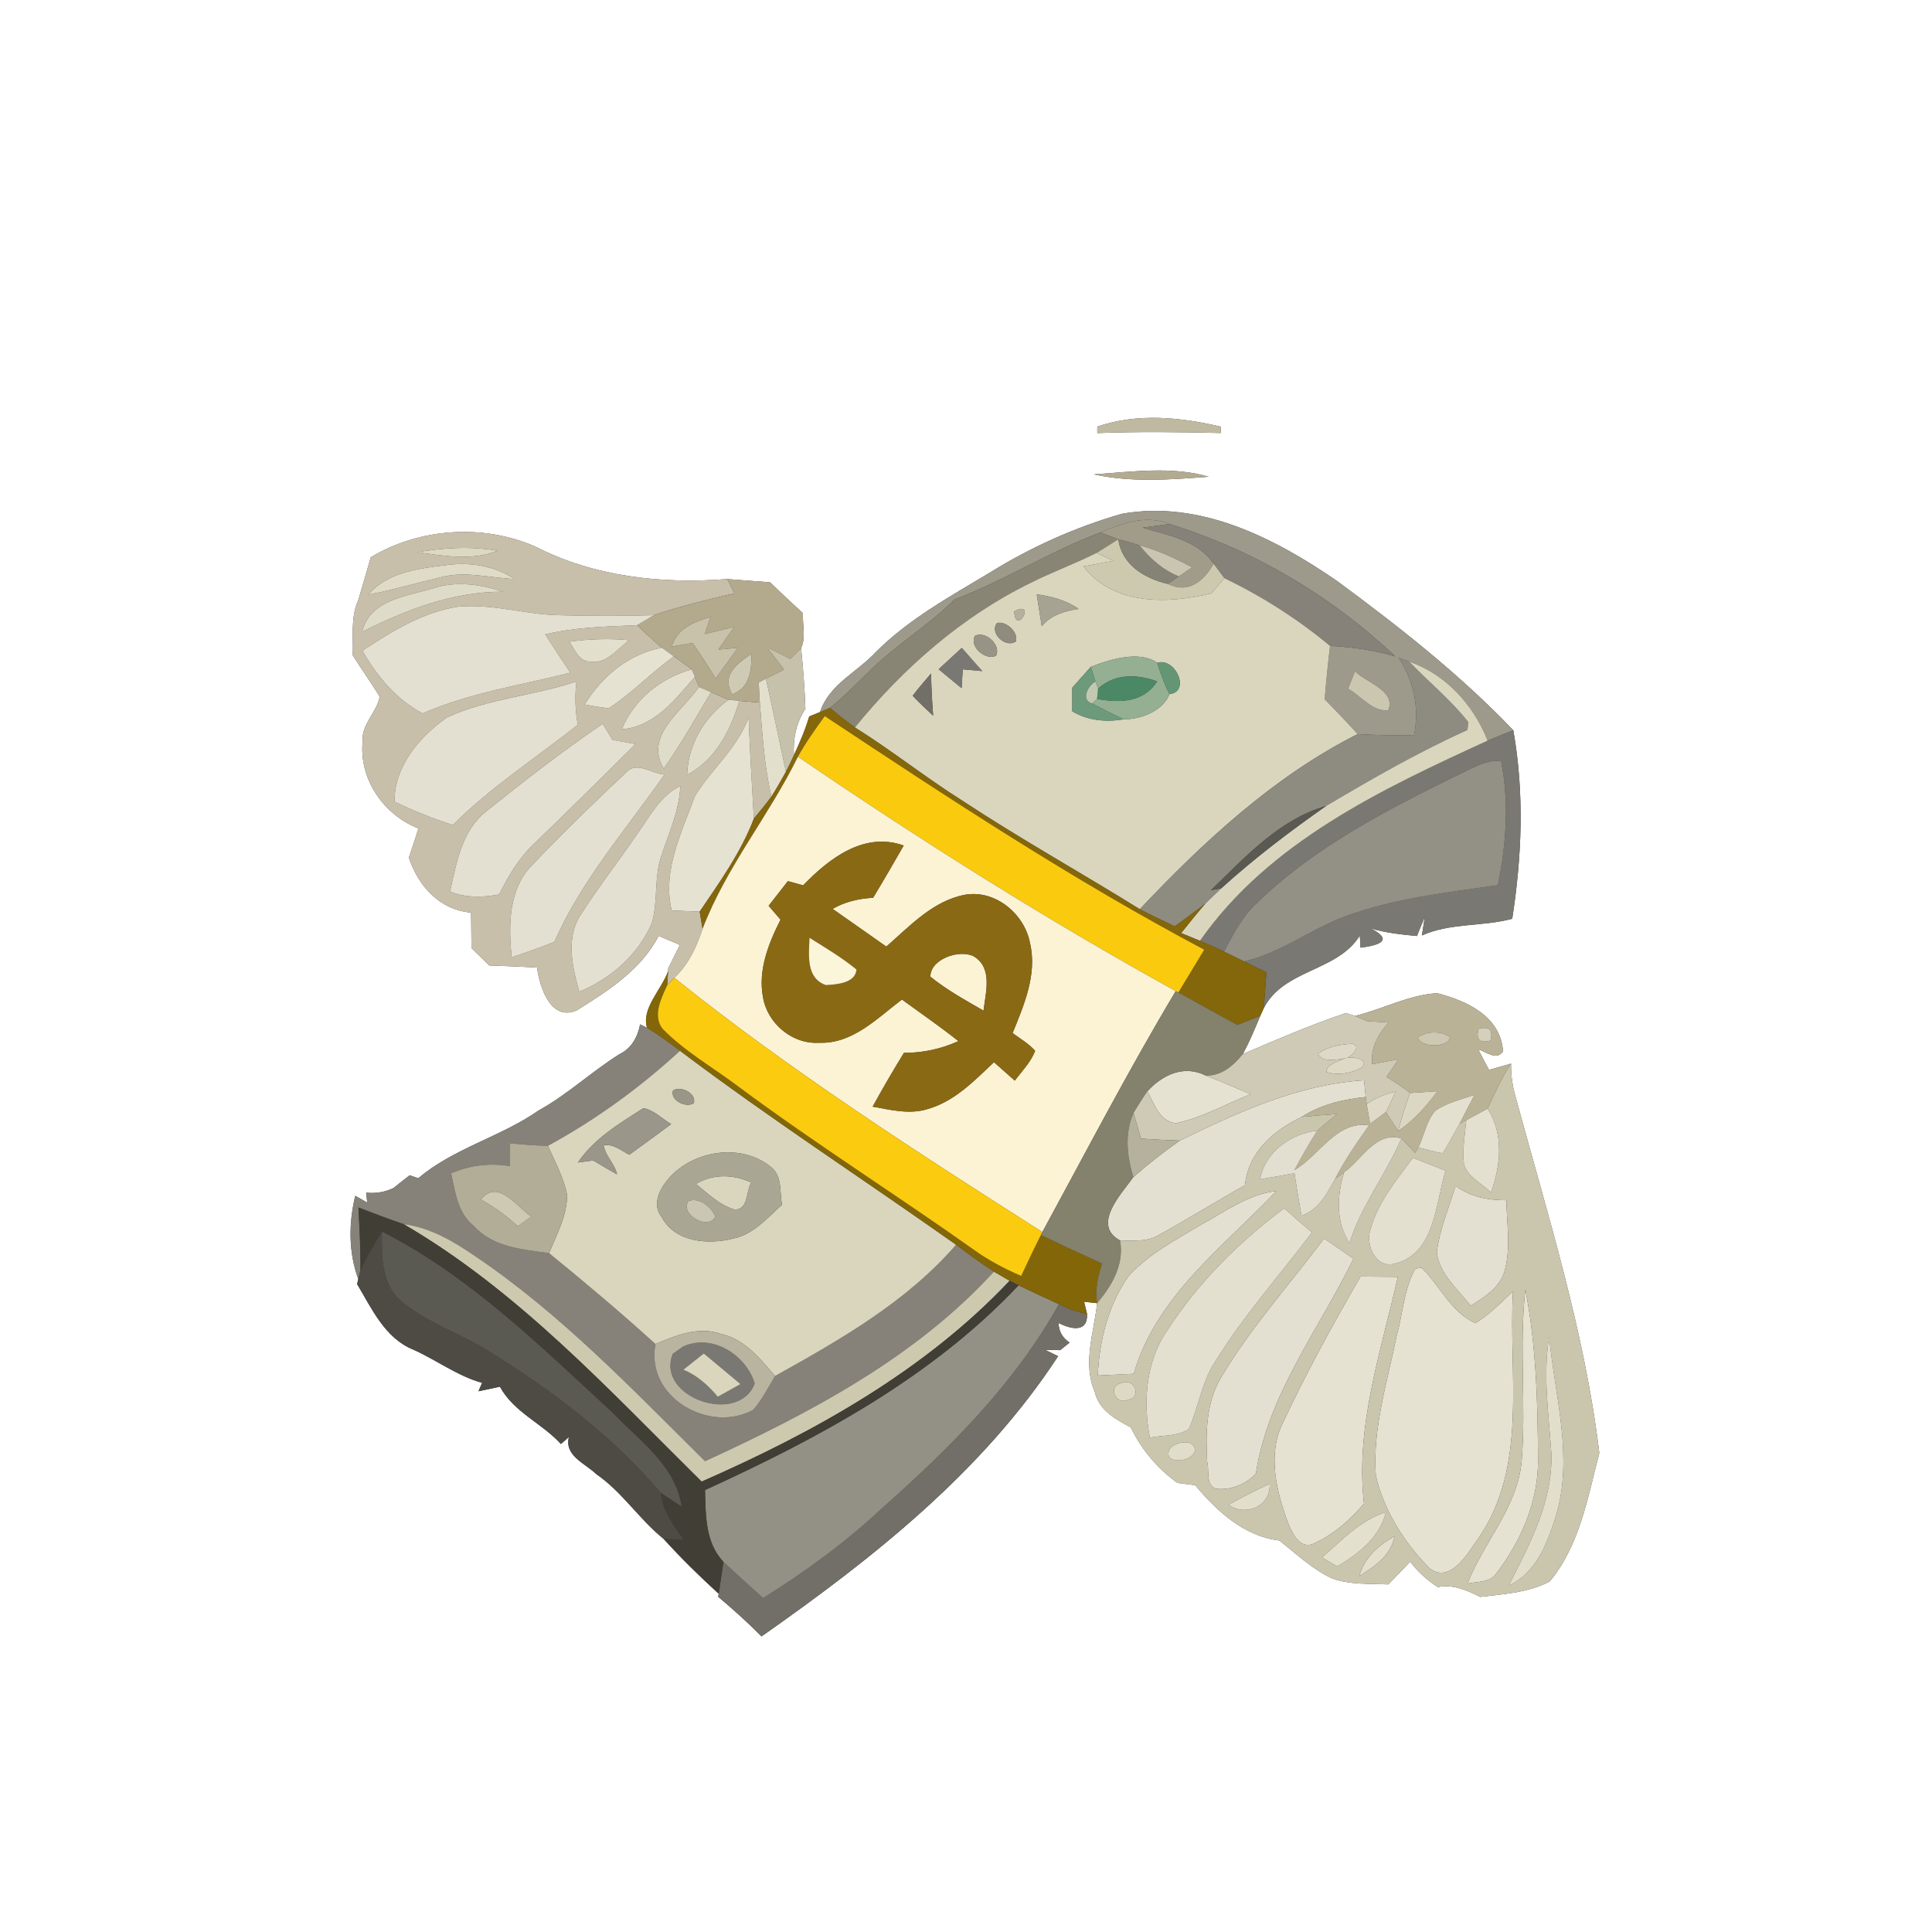 <?xml version="1.0" encoding="UTF-8" ?>
<!DOCTYPE svg PUBLIC "-//W3C//DTD SVG 1.1//EN" "http://www.w3.org/Graphics/SVG/1.1/DTD/svg11.dtd">
<svg width="250pt" height="250pt" viewBox="0 0 250 250" version="1.1" xmlns="http://www.w3.org/2000/svg">
<rect x="0" y="0" width="250" height="250" fill="#333333" stroke="none"/>
<g id="#ffffffff">
<path fill="#ffffff" opacity="1.00" d=" M 0.00 0.00 L 250.00 0.00 L 250.00 250.00 L 0.00 250.00 L 0.00 0.00 M 141.99 55.20 L 141.99 56.04 C 147.31 55.84 152.64 55.90 157.96 56.03 L 157.97 55.21 C 152.69 53.98 147.22 53.42 141.99 55.20 M 141.54 61.38 C 146.42 62.46 151.48 62.06 156.42 61.69 C 151.62 60.29 146.45 61.06 141.54 61.38 M 128.13 74.07 C 122.99 77.16 117.63 80.08 113.35 84.36 C 110.93 86.99 107.30 88.53 106.11 92.14 C 105.76 92.29 105.06 92.57 104.71 92.71 C 104.21 94.44 103.48 96.09 102.73 97.73 C 102.60 95.59 103.03 93.53 104.22 91.72 C 104.12 89.10 103.93 86.48 103.66 83.87 C 104.32 82.46 103.82 80.85 103.90 79.35 C 102.46 78.04 101.05 76.70 99.64 75.35 C 97.79 75.21 95.94 75.06 94.10 74.93 C 85.66 75.59 76.87 74.64 69.28 70.73 C 62.53 67.77 54.30 68.31 47.98 72.11 C 47.44 73.96 46.92 75.81 46.36 77.65 C 45.34 79.91 45.74 82.41 45.65 84.80 C 46.78 86.61 48.04 88.33 49.13 90.16 C 48.76 92.20 46.75 93.71 46.93 95.92 C 46.43 100.82 49.66 105.45 54.15 107.20 C 53.75 108.46 53.33 109.72 52.91 110.98 C 54.14 114.68 56.90 117.74 60.96 118.09 C 60.98 119.62 61.00 121.15 61.01 122.68 C 61.78 123.42 62.54 124.18 63.31 124.93 C 65.37 125.00 67.43 125.08 69.50 125.20 C 69.82 127.71 71.24 132.17 74.60 130.76 C 78.66 128.23 82.97 125.49 85.23 121.10 C 86.15 121.49 87.06 121.88 87.98 122.27 C 87.47 123.27 86.97 124.28 86.47 125.29 L 86.45 125.68 C 85.62 128.03 82.95 130.53 83.73 132.99 L 82.83 132.55 C 82.52 134.16 81.72 135.66 80.19 136.39 C 76.56 138.66 73.43 141.64 69.67 143.71 C 64.77 147.12 58.70 148.58 54.13 152.46 C 53.85 152.37 53.29 152.17 53.01 152.08 C 52.31 152.62 51.61 153.17 50.92 153.73 C 49.81 154.26 48.63 154.46 47.38 154.33 C 47.41 154.65 47.48 155.29 47.52 155.61 C 47.13 155.39 46.36 154.96 45.97 154.74 C 45.11 158.30 45.09 162.05 46.36 165.52 L 46.21 166.16 C 48.11 169.34 49.81 173.15 53.47 174.64 C 56.49 175.98 59.19 178.06 62.39 178.94 L 61.91 180.03 C 62.84 179.83 63.77 179.64 64.69 179.44 C 66.49 182.75 70.13 184.16 72.58 186.85 C 72.84 186.63 73.36 186.17 73.62 185.95 C 72.99 188.37 75.74 189.37 77.16 190.75 C 80.51 193.06 82.72 196.59 85.86 199.12 C 88.12 201.61 90.52 203.97 93.00 206.23 L 92.94 206.63 C 94.88 208.26 96.76 209.95 98.54 211.75 C 112.98 201.63 127.18 190.41 136.92 175.49 C 136.50 175.29 135.66 174.87 135.24 174.67 C 135.73 174.68 136.70 174.70 137.19 174.71 L 138.41 173.73 C 137.47 173.11 137.00 172.26 136.98 171.19 C 138.52 171.99 140.75 172.52 140.67 170.05 C 140.57 169.65 140.38 168.85 140.28 168.45 C 140.70 168.50 141.54 168.58 141.97 168.63 C 141.56 172.44 140.05 176.41 141.68 180.15 C 142.21 182.50 144.39 183.66 146.33 184.71 C 147.71 187.58 149.78 190.03 152.36 191.89 C 152.93 191.97 154.09 192.11 154.66 192.18 C 157.46 195.55 161.01 198.81 165.55 199.34 C 167.72 201.06 169.78 203.01 172.30 204.22 C 174.65 205.08 177.20 204.92 179.65 205.02 C 180.59 204.03 181.54 203.06 182.48 202.08 C 183.46 203.39 184.68 204.48 186.06 205.37 C 188.03 204.97 189.82 205.78 191.54 206.64 C 194.60 206.27 197.72 206.10 200.53 204.65 C 204.43 199.94 205.45 193.76 206.95 188.02 C 205.07 172.31 200.26 157.21 196.13 141.99 C 195.71 140.57 195.51 139.12 195.53 137.63 C 194.82 137.84 193.39 138.24 192.68 138.44 C 192.20 137.57 191.74 136.69 191.29 135.80 C 192.31 136.09 193.64 137.29 194.49 136.05 C 194.19 131.50 189.78 129.50 185.97 128.52 C 182.27 128.73 178.90 130.61 175.33 131.46 C 175.04 131.37 174.46 131.17 174.17 131.08 C 169.66 132.60 165.19 134.52 160.83 136.39 C 161.68 134.80 162.38 133.14 163.07 131.47 C 163.18 131.23 163.40 130.75 163.51 130.50 C 166.10 125.37 173.05 125.77 175.96 121.06 C 175.98 121.46 176.03 122.24 176.05 122.63 C 179.38 122.21 179.81 121.37 177.35 120.13 C 179.30 120.71 181.33 120.93 183.35 121.12 C 183.68 120.29 184.02 119.47 184.37 118.65 L 183.99 121.05 C 187.69 119.39 191.83 119.93 195.68 118.89 C 196.94 110.81 197.26 102.57 195.82 94.50 C 188.91 87.27 181.03 81.09 173.00 75.17 C 164.92 69.61 155.26 64.67 145.15 66.49 C 139.17 68.22 133.42 70.78 128.13 74.07 Z" />
</g>
<g id="#bfb9a1ff">
<path fill="#bfb9a1" opacity="1.00" d=" M 141.99 55.20 C 147.22 53.42 152.69 53.98 157.97 55.21 L 157.96 56.03 C 152.64 55.90 147.31 55.84 141.99 56.04 L 141.99 55.20 Z" />
</g>
<g id="#b2ab92ff">
<path fill="#b2ab92" opacity="1.00" d=" M 141.54 61.38 C 146.45 61.06 151.62 60.29 156.42 61.69 C 151.48 62.06 146.42 62.46 141.54 61.38 Z" />
</g>
<g id="#9d9a8bff">
<path fill="#9d9a8b" opacity="1.00" d=" M 128.13 74.07 C 133.42 70.78 139.17 68.22 145.15 66.49 C 155.26 64.67 164.92 69.61 173.00 75.17 C 181.03 81.09 188.91 87.27 195.82 94.50 C 194.71 94.94 193.60 95.38 192.50 95.84 C 190.71 91.27 187.08 87.23 182.37 85.63 C 182.03 85.50 181.35 85.24 181.00 85.12 C 182.93 88.13 183.69 91.57 182.98 95.11 C 180.54 95.17 178.11 95.14 175.68 94.99 C 174.29 93.46 172.86 91.96 171.41 90.49 C 171.60 88.18 171.83 85.88 172.11 83.58 C 174.96 83.73 177.81 84.12 180.56 84.95 C 172.25 77.11 162.25 71.17 151.33 67.81 C 148.33 66.56 145.21 67.71 142.41 68.90 C 135.91 71.31 130.04 75.12 123.55 77.55 C 120.03 81.04 115.71 83.59 112.23 87.12 C 110.65 88.66 109.11 90.24 107.38 91.61 C 107.06 91.74 106.42 92.01 106.11 92.14 C 107.30 88.53 110.93 86.99 113.35 84.36 C 117.63 80.08 122.99 77.16 128.13 74.07 M 175.34 86.86 C 175.04 87.61 174.74 88.37 174.44 89.13 C 176.13 90.05 177.55 92.11 179.65 91.91 C 180.65 89.34 176.82 88.37 175.34 86.86 Z" />
</g>
<g id="#a19c89ff">
<path fill="#a19c89" opacity="1.00" d=" M 142.41 68.90 C 145.21 67.71 148.33 66.56 151.33 67.81 C 150.46 67.93 148.72 68.16 147.85 68.28 C 151.14 69.27 154.96 69.89 157.04 72.95 C 155.78 75.21 153.75 76.89 151.10 75.55 L 152.54 74.58 C 152.97 74.29 153.83 73.70 154.25 73.41 C 152.08 72.24 149.83 71.22 147.45 70.56 C 146.54 70.28 145.63 70.02 144.71 69.78 L 144.70 69.78 C 144.13 69.56 142.99 69.12 142.41 68.90 Z" />
</g>
<g id="#868279ff">
<path fill="#868279" opacity="1.00" d=" M 147.85 68.28 C 148.72 68.16 150.46 67.93 151.33 67.81 C 162.25 71.17 172.25 77.11 180.56 84.95 C 177.81 84.12 174.96 83.73 172.11 83.58 C 167.93 80.10 163.33 77.17 158.43 74.81 C 158.08 74.35 157.39 73.42 157.04 72.95 C 154.96 69.89 151.14 69.27 147.85 68.28 Z" />
<path fill="#868279" opacity="1.00" d=" M 82.83 132.55 L 83.73 132.99 C 85.20 133.91 86.61 134.91 87.99 135.97 C 82.82 140.73 77.09 144.90 70.91 148.26 C 69.27 148.25 67.63 148.09 66.00 147.95 C 66.00 148.69 66.00 150.17 66.00 150.90 C 63.40 150.46 60.80 150.78 58.37 151.82 C 58.90 154.24 59.22 156.96 61.29 158.62 C 63.76 161.40 67.61 161.68 71.05 162.16 C 75.73 165.97 80.35 169.86 84.82 173.92 C 83.47 180.78 91.78 185.55 97.46 182.44 C 98.61 181.12 99.40 179.54 100.30 178.05 C 108.74 173.35 117.31 168.47 123.72 161.07 C 125.32 162.27 126.92 163.47 128.61 164.55 C 118.41 175.71 104.79 182.84 91.23 189.08 C 81.78 179.73 72.52 169.96 61.43 162.51 C 58.64 160.60 55.64 158.83 52.22 158.40 C 50.26 157.74 48.32 156.99 46.38 156.25 C 46.52 158.95 46.68 161.65 46.64 164.36 L 46.36 165.52 C 45.09 162.05 45.11 158.30 45.97 154.74 C 46.36 154.96 47.13 155.39 47.52 155.61 C 47.48 155.29 47.41 154.65 47.38 154.33 C 48.63 154.46 49.81 154.26 50.92 153.73 C 51.61 153.17 52.31 152.62 53.01 152.08 C 53.29 152.17 53.85 152.37 54.13 152.46 C 58.70 148.58 64.77 147.12 69.67 143.71 C 73.43 141.64 76.56 138.66 80.19 136.39 C 81.72 135.66 82.52 134.16 82.83 132.55 Z" />
</g>
<g id="#c7bfa9ff">
<path fill="#c7bfa9" opacity="1.00" d=" M 47.98 72.11 C 54.30 68.31 62.53 67.77 69.28 70.73 C 76.87 74.64 85.66 75.59 94.10 74.93 C 94.33 75.40 94.79 76.32 95.03 76.78 C 91.53 77.60 88.03 78.44 84.62 79.60 C 80.49 79.72 76.35 79.72 72.22 79.60 C 67.84 79.50 63.55 78.06 59.15 78.52 C 54.63 79.25 50.66 81.72 46.90 84.20 C 48.77 87.53 51.28 90.48 54.67 92.32 C 60.76 89.65 67.39 88.67 73.80 87.05 C 72.70 85.41 71.61 83.76 70.55 82.09 C 74.44 81.15 78.45 81.08 82.43 80.90 C 83.48 81.89 84.53 82.88 85.65 83.81 C 81.35 84.62 77.91 87.51 75.66 91.16 C 76.69 91.37 77.74 91.53 78.79 91.65 C 81.78 89.66 84.29 87.04 87.20 84.93 C 87.97 85.48 88.75 86.03 89.51 86.61 C 85.49 87.75 82.08 90.47 80.46 94.37 C 84.70 94.04 87.35 90.52 89.92 87.58 L 90.45 88.89 C 88.27 92.03 83.31 95.20 85.89 99.47 C 88.11 96.29 90.03 92.91 92.01 89.57 C 92.75 89.90 93.50 90.23 94.25 90.55 C 91.11 92.86 89.03 96.32 88.91 100.26 C 92.62 98.30 94.51 94.54 95.67 90.69 C 96.33 90.75 97.66 90.85 98.32 90.91 C 98.65 94.98 98.89 99.09 99.82 103.08 C 99.10 104.06 98.32 105.00 97.55 105.93 C 97.30 101.57 97.04 97.21 96.87 92.84 C 95.42 96.79 92.11 99.50 89.94 102.97 C 88.23 107.69 85.66 112.67 86.92 117.82 C 87.83 117.85 89.64 117.92 90.54 117.96 C 90.64 118.52 90.82 119.64 90.91 120.20 C 90.14 122.54 89.09 124.84 87.25 126.53 L 86.33 127.50 C 86.36 127.05 86.42 126.13 86.45 125.68 L 86.47 125.29 C 86.97 124.28 87.47 123.27 87.98 122.27 C 87.06 121.88 86.15 121.49 85.23 121.10 C 82.97 125.49 78.66 128.23 74.60 130.76 C 71.24 132.17 69.82 127.71 69.50 125.20 C 67.43 125.08 65.37 125.00 63.31 124.93 C 62.54 124.18 61.78 123.42 61.01 122.68 C 61.00 121.15 60.98 119.62 60.96 118.09 C 56.90 117.74 54.14 114.68 52.91 110.98 C 53.33 109.72 53.75 108.46 54.15 107.20 C 49.66 105.45 46.43 100.82 46.93 95.92 C 46.75 93.71 48.76 92.20 49.13 90.16 C 48.04 88.33 46.78 86.61 45.65 84.80 C 45.74 82.41 45.34 79.91 46.36 77.65 C 46.92 75.81 47.44 73.96 47.98 72.11 M 53.95 71.46 C 57.40 71.91 61.03 72.61 64.37 71.27 C 60.91 70.65 57.39 70.88 53.95 71.46 M 47.67 76.94 C 50.81 76.35 53.88 75.44 56.99 74.71 C 60.14 73.84 63.38 74.79 66.56 74.92 C 64.00 73.22 60.88 72.72 57.86 73.11 C 54.25 73.56 50.18 73.99 47.67 76.94 M 56.00 76.14 C 52.59 77.16 47.82 77.62 46.87 81.76 C 52.59 78.87 58.63 76.55 65.14 76.57 C 62.18 75.61 59.03 75.13 56.00 76.14 M 73.67 83.04 C 74.38 84.02 74.83 85.51 76.26 85.61 C 78.41 86.04 79.89 83.95 81.44 82.84 C 78.85 82.60 76.24 82.68 73.67 83.04 M 57.79 92.86 C 54.27 95.36 50.99 99.19 51.06 103.75 C 53.51 104.91 56.01 105.93 58.59 106.76 C 63.50 101.85 69.36 98.07 74.78 93.78 C 74.42 91.93 74.38 90.05 74.59 88.18 C 69.08 90.05 63.09 90.38 57.79 92.86 M 62.98 104.94 C 59.75 107.43 59.08 111.64 58.23 115.36 C 60.27 116.20 62.45 116.14 64.59 115.74 C 65.79 113.33 67.18 110.97 69.17 109.12 C 73.57 104.88 77.90 100.58 82.24 96.28 C 81.49 96.14 79.99 95.87 79.25 95.74 C 78.93 95.21 78.31 94.17 77.99 93.65 C 72.82 97.18 67.86 101.02 62.98 104.94 M 81.03 99.95 C 76.89 103.82 72.82 107.79 68.91 111.89 C 65.76 115.04 65.81 119.75 66.20 123.87 C 68.06 123.26 69.90 122.60 71.73 121.89 C 75.22 113.93 81.04 107.31 85.98 100.23 C 84.37 100.13 82.36 98.44 81.03 99.95 M 82.65 107.63 C 80.24 111.20 77.56 114.59 75.24 118.23 C 73.15 121.22 74.05 125.08 74.96 128.33 C 79.06 126.62 82.65 123.50 84.38 119.35 C 85.15 116.52 84.63 113.47 85.60 110.67 C 86.59 107.73 87.90 104.85 88.04 101.70 C 85.52 102.91 84.20 105.44 82.65 107.63 Z" />
</g>
<g id="#898575ff">
<path fill="#898575" opacity="1.00" d=" M 123.55 77.55 C 130.04 75.12 135.91 71.31 142.41 68.90 C 142.99 69.12 144.13 69.56 144.70 69.78 C 143.77 70.38 142.84 70.96 141.90 71.54 C 139.10 72.95 136.14 74.02 133.35 75.43 C 124.45 79.78 116.85 86.49 110.62 94.13 C 109.51 93.33 108.44 92.46 107.38 91.61 C 109.11 90.24 110.65 88.66 112.23 87.12 C 115.71 83.59 120.03 81.04 123.55 77.55 Z" />
</g>
<g id="#cdc9aeff">
<path fill="#cdc9ae" opacity="1.00" d=" M 144.70 69.78 L 144.71 69.78 C 145.16 73.09 148.10 74.85 151.10 75.55 C 153.75 76.89 155.78 75.21 157.04 72.95 C 157.39 73.42 158.08 74.35 158.43 74.81 C 158.01 75.30 157.16 76.29 156.74 76.78 C 151.10 78.17 144.12 78.35 140.19 73.29 C 141.16 73.11 143.10 72.75 144.07 72.57 C 143.53 72.31 142.44 71.80 141.90 71.54 C 142.84 70.96 143.77 70.38 144.70 69.78 Z" />
<path fill="#cdc9ae" opacity="1.00" d=" M 52.22 158.40 C 55.64 158.83 58.64 160.60 61.43 162.51 C 72.52 169.96 81.78 179.73 91.23 189.08 C 104.79 182.84 118.41 175.71 128.61 164.55 C 129.12 164.85 130.14 165.43 130.65 165.73 C 119.62 177.41 105.36 185.33 90.79 191.72 C 78.71 179.79 67.03 167.02 52.22 158.40 Z" />
</g>
<g id="#858276ff">
<path fill="#858276" opacity="1.00" d=" M 144.71 69.78 C 145.63 70.02 146.54 70.28 147.45 70.56 C 148.82 72.28 150.47 73.76 152.54 74.58 L 151.10 75.55 C 148.10 74.85 145.16 73.09 144.71 69.78 Z" />
</g>
<g id="#dcd8c2ff">
<path fill="#dcd8c2" opacity="1.00" d=" M 53.95 71.46 C 57.39 70.88 60.91 70.65 64.37 71.27 C 61.03 72.61 57.40 71.91 53.95 71.46 Z" />
</g>
<g id="#c9c5b0ff">
<path fill="#c9c5b0" opacity="1.00" d=" M 147.45 70.56 C 149.83 71.22 152.08 72.24 154.25 73.41 C 153.83 73.70 152.97 74.29 152.54 74.58 C 150.47 73.76 148.82 72.28 147.45 70.56 Z" />
</g>
<g id="#d9d6bdff">
<path fill="#d9d6bd" opacity="1.00" d=" M 133.35 75.43 C 136.14 74.02 139.10 72.95 141.90 71.54 C 142.44 71.80 143.53 72.31 144.07 72.57 C 143.10 72.75 141.16 73.11 140.19 73.29 C 144.12 78.35 151.10 78.17 156.74 76.78 C 157.16 76.29 158.01 75.30 158.43 74.81 C 163.33 77.17 167.93 80.10 172.11 83.58 C 171.83 85.88 171.60 88.18 171.41 90.49 C 172.86 91.96 174.29 93.46 175.68 94.99 C 164.80 100.49 155.80 108.87 147.49 117.65 C 139.86 112.91 131.99 108.53 124.48 103.58 C 119.75 100.60 115.37 97.09 110.62 94.13 C 116.85 86.49 124.45 79.78 133.35 75.43 M 134.15 76.90 C 134.37 78.28 134.59 79.65 134.80 81.03 C 136.01 79.58 137.76 79.06 139.57 78.79 C 137.97 77.66 136.06 77.18 134.15 76.90 M 131.24 79.11 C 131.42 82.44 134.20 77.53 131.24 79.11 M 129.00 80.63 C 128.01 81.96 130.16 83.91 131.45 83.00 C 131.83 81.82 130.15 80.29 129.00 80.63 M 126.16 82.29 C 125.39 83.68 127.55 85.52 128.89 84.85 C 129.58 83.47 127.50 81.56 126.16 82.29 M 121.46 86.60 C 122.45 87.41 123.44 88.23 124.43 89.05 C 124.47 88.44 124.55 87.22 124.58 86.61 C 125.21 86.67 126.47 86.78 127.10 86.84 C 126.21 85.84 125.33 84.84 124.45 83.84 C 123.45 84.76 122.46 85.68 121.46 86.60 M 141.15 86.29 C 140.35 87.19 139.55 88.09 138.75 88.99 C 138.75 89.75 138.75 91.28 138.75 92.04 C 140.78 93.26 143.11 93.46 145.43 93.08 C 147.65 93.08 150.48 91.99 151.33 89.82 C 154.12 89.49 152.07 85.02 149.75 85.77 C 147.45 84.15 143.72 85.29 141.15 86.29 M 118.10 90.03 C 118.94 90.94 119.86 91.76 120.75 92.61 C 120.61 90.79 120.51 88.97 120.48 87.15 C 119.68 88.10 118.85 89.04 118.10 90.03 Z" />
<path fill="#d9d6bd" opacity="1.00" d=" M 87.99 135.97 C 99.61 144.73 111.84 152.67 123.72 161.07 C 117.31 168.47 108.74 173.35 100.30 178.05 C 98.36 175.82 96.37 173.29 93.33 172.62 C 90.42 171.59 87.48 172.78 84.82 173.92 C 80.35 169.86 75.73 165.97 71.05 162.16 C 72.04 159.74 73.39 157.31 73.38 154.63 C 72.96 152.38 71.80 150.35 70.91 148.26 C 77.09 144.90 82.82 140.73 87.99 135.97 M 87.09 141.11 C 86.68 142.39 88.78 143.41 89.78 142.75 C 90.16 141.47 88.08 140.46 87.09 141.11 M 74.78 150.43 C 75.28 150.36 76.27 150.23 76.77 150.16 C 77.78 150.78 78.81 151.38 79.85 151.97 C 79.55 150.58 78.32 149.58 78.11 148.19 C 79.38 147.99 80.38 148.90 81.44 149.42 C 83.25 148.11 85.05 146.79 86.85 145.46 C 85.67 144.77 84.65 143.67 83.27 143.39 C 80.16 145.37 76.89 147.31 74.78 150.43 M 86.54 152.48 C 85.38 153.81 84.29 155.88 85.63 157.49 C 87.34 160.79 91.73 161.10 94.95 160.25 C 97.54 159.71 99.30 157.57 101.19 155.90 C 100.87 154.32 101.24 152.39 99.95 151.17 C 96.14 147.84 89.78 148.77 86.54 152.48 Z" />
</g>
<g id="#dfdbc7ff">
<path fill="#dfdbc7" opacity="1.00" d=" M 47.67 76.94 C 50.18 73.99 54.25 73.56 57.86 73.11 C 60.88 72.72 64.00 73.22 66.56 74.92 C 63.38 74.79 60.14 73.84 56.99 74.71 C 53.88 75.44 50.81 76.35 47.67 76.94 Z" />
</g>
<g id="#dfdbc9ff">
<path fill="#dfdbc9" opacity="1.00" d=" M 56.00 76.14 C 59.03 75.13 62.18 75.61 65.14 76.57 C 58.63 76.55 52.59 78.87 46.87 81.76 C 47.82 77.62 52.59 77.16 56.00 76.14 Z" />
</g>
<g id="#b3aa8dff">
<path fill="#b3aa8d" opacity="1.00" d=" M 94.10 74.93 C 95.94 75.06 97.79 75.21 99.64 75.35 C 101.05 76.70 102.46 78.04 103.90 79.35 C 103.82 80.85 104.32 82.46 103.66 83.87 C 103.31 84.22 102.63 84.92 102.28 85.27 C 101.52 84.89 100.00 84.13 99.24 83.75 C 99.98 84.71 100.72 85.68 101.46 86.65 C 100.67 87.03 99.89 87.42 99.11 87.81 L 98.18 88.32 C 98.22 88.96 98.29 90.26 98.32 90.91 C 97.66 90.85 96.33 90.75 95.67 90.69 L 94.25 90.55 C 93.50 90.23 92.75 89.90 92.01 89.57 C 91.62 89.40 90.84 89.06 90.45 88.89 L 89.92 87.58 L 89.51 86.61 C 88.75 86.03 87.97 85.48 87.20 84.93 C 86.82 84.65 86.04 84.09 85.65 83.81 C 84.53 82.88 83.48 81.89 82.43 80.90 C 82.98 80.57 84.07 79.92 84.62 79.60 C 88.03 78.44 91.53 77.60 95.03 76.78 C 94.79 76.32 94.33 75.40 94.10 74.93 M 86.92 83.66 C 87.82 83.51 88.72 83.36 89.61 83.20 C 90.66 84.70 91.67 86.23 92.61 87.80 C 93.56 86.47 94.53 85.14 95.49 83.82 C 94.86 83.88 93.59 84.00 92.96 84.06 C 93.63 83.07 94.32 82.10 95.00 81.12 C 93.72 81.43 92.45 81.74 91.19 82.05 C 91.37 81.50 91.75 80.38 91.93 79.83 C 89.81 80.48 87.61 81.32 86.92 83.66 M 94.76 89.84 C 97.04 88.98 97.26 86.72 97.24 84.62 C 95.37 85.86 93.30 87.38 94.76 89.84 Z" />
</g>
<g id="#a7a392ff">
<path fill="#a7a392" opacity="1.00" d=" M 134.15 76.90 C 136.06 77.18 137.97 77.66 139.57 78.79 C 137.76 79.06 136.01 79.58 134.80 81.03 C 134.59 79.65 134.37 78.28 134.15 76.90 Z" />
</g>
<g id="#e3e0d1ff">
<path fill="#e3e0d1" opacity="1.00" d=" M 46.90 84.20 C 50.66 81.72 54.63 79.25 59.15 78.52 C 63.55 78.06 67.84 79.50 72.22 79.60 C 76.35 79.72 80.49 79.72 84.62 79.60 C 84.07 79.92 82.98 80.57 82.43 80.90 C 78.45 81.08 74.44 81.15 70.55 82.09 C 71.61 83.76 72.70 85.41 73.80 87.05 C 67.39 88.67 60.76 89.65 54.67 92.32 C 51.28 90.48 48.77 87.53 46.90 84.20 Z" />
<path fill="#e3e0d1" opacity="1.00" d=" M 57.79 92.86 C 63.09 90.38 69.08 90.05 74.59 88.18 C 74.38 90.05 74.42 91.93 74.78 93.78 C 69.36 98.07 63.50 101.85 58.59 106.76 C 56.01 105.93 53.51 104.91 51.06 103.75 C 50.99 99.19 54.27 95.36 57.79 92.86 Z" />
<path fill="#e3e0d1" opacity="1.00" d=" M 62.98 104.94 C 67.86 101.02 72.82 97.18 77.99 93.65 C 78.31 94.17 78.93 95.21 79.25 95.74 C 79.99 95.87 81.49 96.14 82.24 96.28 C 77.90 100.58 73.57 104.88 69.17 109.12 C 67.18 110.97 65.79 113.33 64.59 115.74 C 62.45 116.14 60.27 116.20 58.23 115.36 C 59.08 111.64 59.75 107.43 62.98 104.94 Z" />
<path fill="#e3e0d1" opacity="1.00" d=" M 81.03 99.95 C 82.36 98.44 84.37 100.13 85.98 100.23 C 81.04 107.31 75.22 113.93 71.73 121.89 C 69.90 122.60 68.06 123.26 66.20 123.87 C 65.81 119.75 65.76 115.04 68.91 111.89 C 72.82 107.79 76.89 103.82 81.03 99.95 Z" />
<path fill="#e3e0d1" opacity="1.00" d=" M 82.65 107.63 C 84.20 105.44 85.52 102.91 88.04 101.70 C 87.90 104.85 86.59 107.73 85.60 110.67 C 84.63 113.47 85.15 116.52 84.38 119.35 C 82.65 123.50 79.06 126.62 74.96 128.33 C 74.05 125.08 73.15 121.22 75.24 118.23 C 77.56 114.59 80.24 111.20 82.65 107.63 Z" />
<path fill="#e3e0d1" opacity="1.00" d=" M 152.67 147.59 C 160.21 143.91 167.99 140.32 176.51 139.79 C 176.56 140.33 176.67 141.41 176.72 141.95 C 173.82 142.26 170.93 142.92 168.44 144.53 C 164.79 146.29 161.53 149.08 161.10 153.37 C 157.33 155.48 153.68 157.77 149.90 159.84 C 148.40 160.73 146.60 160.51 144.94 160.52 C 141.23 158.50 145.07 154.55 146.65 152.32 C 148.57 150.63 150.58 149.06 152.67 147.59 Z" />
<path fill="#e3e0d1" opacity="1.00" d=" M 188.35 153.44 C 190.26 154.89 192.56 155.31 194.92 155.31 C 194.99 158.40 195.54 161.61 194.65 164.63 C 193.98 166.71 192.04 167.86 190.31 168.97 C 188.65 166.82 186.24 164.89 185.92 162.04 C 186.28 159.06 187.50 156.29 188.35 153.44 Z" />
<path fill="#e3e0d1" opacity="1.00" d=" M 155.45 158.45 C 158.57 156.77 161.53 154.51 165.17 154.12 C 158.31 161.34 149.60 167.72 146.71 177.77 C 145.16 177.85 143.60 177.92 142.05 177.99 C 142.25 173.45 143.42 168.83 146.07 165.08 C 148.68 162.23 152.18 160.43 155.45 158.45 Z" />
<path fill="#e3e0d1" opacity="1.00" d=" M 171.34 160.26 C 172.61 161.13 173.87 162.00 175.14 162.87 C 170.69 172.01 164.07 180.43 162.51 190.69 C 161.23 192.07 159.21 192.88 157.33 192.64 C 155.96 192.12 156.52 190.24 156.20 189.13 C 156.00 185.40 156.06 181.40 158.08 178.12 C 161.90 171.73 166.89 166.19 171.34 160.26 Z" />
</g>
<g id="#b4b09dff">
<path fill="#b4b09d" opacity="1.00" d=" M 131.24 79.11 C 134.20 77.53 131.42 82.44 131.24 79.11 Z" />
</g>
<g id="#c8c2aaff">
<path fill="#c8c2aa" opacity="1.00" d=" M 86.92 83.66 C 87.61 81.32 89.81 80.48 91.93 79.83 C 91.75 80.38 91.37 81.50 91.19 82.05 C 92.45 81.74 93.72 81.43 95.00 81.12 C 94.32 82.10 93.63 83.07 92.96 84.06 C 93.59 84.00 94.86 83.88 95.49 83.82 C 94.53 85.14 93.56 86.47 92.61 87.80 C 91.67 86.23 90.66 84.70 89.61 83.20 C 88.72 83.36 87.82 83.51 86.92 83.66 Z" />
</g>
<g id="#8f8b7eff">
<path fill="#8f8b7e" opacity="1.00" d=" M 129.00 80.63 C 130.15 80.29 131.83 81.82 131.45 83.00 C 130.16 83.91 128.01 81.96 129.00 80.63 Z" />
</g>
<g id="#979385ff">
<path fill="#979385" opacity="1.00" d=" M 126.16 82.29 C 127.50 81.56 129.58 83.47 128.89 84.85 C 127.55 85.52 125.39 83.68 126.16 82.29 Z" />
</g>
<g id="#e2dfcdff">
<path fill="#e2dfcd" opacity="1.00" d=" M 73.67 83.04 C 76.24 82.68 78.85 82.60 81.44 82.84 C 79.89 83.95 78.41 86.04 76.26 85.61 C 74.83 85.51 74.38 84.02 73.67 83.04 Z" />
<path fill="#e2dfcd" opacity="1.00" d=" M 175.89 203.94 C 176.53 201.57 178.38 199.94 180.46 198.79 C 179.98 201.29 177.89 202.71 175.89 203.94 Z" />
</g>
<g id="#e5e2d1ff">
<path fill="#e5e2d1" opacity="1.00" d=" M 75.66 91.16 C 77.91 87.51 81.35 84.62 85.65 83.81 C 86.04 84.09 86.82 84.65 87.20 84.93 C 84.29 87.04 81.78 89.66 78.79 91.65 C 77.74 91.53 76.69 91.37 75.66 91.16 Z" />
<path fill="#e5e2d1" opacity="1.00" d=" M 96.87 92.84 C 97.04 97.21 97.30 101.57 97.55 105.93 C 95.89 110.30 93.14 114.12 90.54 117.96 C 89.64 117.92 87.83 117.85 86.92 117.82 C 85.66 112.67 88.23 107.69 89.94 102.97 C 92.11 99.50 95.42 96.79 96.87 92.84 Z" />
<path fill="#e5e2d1" opacity="1.00" d=" M 148.47 141.21 C 150.44 139.06 153.23 137.75 156.05 139.19 C 158.00 139.93 159.91 140.78 161.84 141.59 C 158.63 142.85 155.57 144.64 152.17 145.34 C 150.01 145.13 149.36 142.80 148.47 141.21 Z" />
<path fill="#e5e2d1" opacity="1.00" d=" M 183.13 164.17 L 183.93 164.03 C 186.33 166.34 187.73 169.81 190.93 171.21 C 192.75 170.10 194.24 168.54 195.78 167.09 C 195.17 177.81 197.81 189.82 191.19 199.21 C 189.88 201.07 187.71 204.91 185.03 202.98 C 181.75 199.70 179.10 195.51 178.03 190.97 C 177.58 184.80 179.54 178.78 180.74 172.79 C 181.54 169.93 181.67 166.80 183.13 164.17 Z" />
<path fill="#e5e2d1" opacity="1.00" d=" M 176.05 165.19 C 177.66 165.20 179.27 165.22 180.88 165.23 C 178.71 174.86 175.35 184.58 176.50 194.56 C 174.67 196.74 172.41 198.70 169.78 199.83 C 168.16 200.34 167.29 198.49 166.77 197.32 C 165.19 193.14 163.92 188.22 166.05 184.01 C 169.08 177.58 172.49 171.34 176.05 165.19 Z" />
<path fill="#e5e2d1" opacity="1.00" d=" M 197.38 166.86 C 198.80 174.15 198.99 181.60 199.02 189.00 C 199.05 194.32 196.80 199.46 193.61 203.62 C 192.77 204.84 191.14 204.61 189.89 204.93 C 191.98 199.53 196.36 195.06 196.90 189.08 C 197.50 181.68 196.55 174.24 197.38 166.86 Z" />
</g>
<g id="#c6c1abff">
<path fill="#c6c1ab" opacity="1.00" d=" M 99.24 83.75 C 100.00 84.13 101.52 84.89 102.28 85.27 C 102.63 84.92 103.31 84.22 103.66 83.87 C 103.93 86.48 104.12 89.10 104.22 91.72 C 103.03 93.53 102.60 95.59 102.73 97.73 C 102.40 98.45 102.06 99.16 101.70 99.87 C 100.84 95.85 100.00 91.82 99.11 87.81 C 99.89 87.42 100.67 87.03 101.46 86.65 C 100.72 85.68 99.98 84.71 99.24 83.75 Z" />
</g>
<g id="#7a7872ff">
<path fill="#7a7872" opacity="1.00" d=" M 121.46 86.60 C 122.46 85.68 123.45 84.76 124.45 83.84 C 125.33 84.84 126.21 85.84 127.10 86.84 C 126.47 86.78 125.21 86.67 124.58 86.61 C 124.55 87.22 124.47 88.44 124.43 89.05 C 123.44 88.23 122.45 87.41 121.46 86.60 Z" />
<path fill="#7a7872" opacity="1.00" d=" M 192.50 95.84 C 193.60 95.38 194.71 94.94 195.82 94.50 C 197.26 102.57 196.94 110.81 195.68 118.89 C 191.83 119.93 187.69 119.39 183.99 121.05 L 184.37 118.65 C 184.02 119.47 183.68 120.29 183.35 121.12 C 181.33 120.93 179.30 120.71 177.35 120.13 C 179.81 121.37 179.38 122.21 176.05 122.63 C 176.03 122.24 175.98 121.46 175.96 121.06 C 173.05 125.77 166.10 125.37 163.51 130.50 C 163.67 128.94 163.76 127.38 163.87 125.82 C 162.91 125.34 161.95 124.88 161.00 124.40 C 166.13 123.23 170.24 119.69 175.24 118.18 C 181.24 116.13 187.58 115.46 193.82 114.54 C 194.90 109.29 195.30 103.79 194.24 98.51 C 192.88 98.28 191.61 98.89 190.41 99.42 C 180.63 104.20 170.65 109.11 162.74 116.75 C 160.81 118.51 159.58 120.84 158.40 123.13 C 157.37 122.64 156.33 122.19 155.28 121.74 C 164.19 108.99 178.77 102.13 192.50 95.84 Z" />
<path fill="#7a7872" opacity="1.00" d=" M 88.38 174.25 C 92.12 172.51 96.55 175.31 97.66 179.03 C 95.56 184.54 84.79 180.79 87.06 175.19 C 87.39 174.95 88.05 174.49 88.38 174.25 M 88.42 177.24 C 90.22 177.97 91.64 179.27 92.88 180.74 C 93.61 180.33 95.09 179.51 95.82 179.10 C 94.23 177.78 92.65 176.46 91.07 175.14 C 90.18 175.84 89.30 176.54 88.42 177.24 Z" />
</g>
<g id="#cfcab3ff">
<path fill="#cfcab3" opacity="1.00" d=" M 94.76 89.84 C 93.30 87.38 95.37 85.86 97.24 84.62 C 97.26 86.72 97.04 88.98 94.76 89.84 Z" />
</g>
<g id="#94af92ff">
<path fill="#94af92" opacity="1.00" d=" M 141.15 86.29 C 143.72 85.29 147.45 84.15 149.75 85.77 C 150.17 87.16 150.67 88.52 151.33 89.82 C 150.48 91.99 147.65 93.08 145.43 93.08 C 144.03 92.44 142.67 91.74 141.31 91.03 L 141.96 90.44 C 144.85 90.97 147.96 90.94 149.73 88.17 C 147.14 87.23 144.23 87.13 142.09 89.12 L 141.75 88.19 C 141.60 87.71 141.30 86.76 141.15 86.29 Z" />
</g>
<g id="#8e8c81ff">
<path fill="#8e8c81" opacity="1.00" d=" M 181.00 85.12 C 181.35 85.24 182.03 85.50 182.37 85.63 C 184.88 88.26 187.75 90.57 190.00 93.44 C 189.97 93.70 189.92 94.20 189.89 94.46 C 183.56 97.30 177.56 100.76 171.60 104.29 C 165.53 106.03 161.09 110.94 156.70 115.20 L 158.04 114.94 C 157.36 115.58 156.68 116.24 156.01 116.89 C 154.71 117.92 153.35 118.88 152.01 119.86 C 150.50 119.14 148.97 118.44 147.49 117.65 C 155.80 108.87 164.80 100.49 175.68 94.99 C 178.11 95.14 180.54 95.17 182.98 95.11 C 183.69 91.57 182.93 88.13 181.00 85.12 Z" />
</g>
<g id="#649675ff">
<path fill="#649675" opacity="1.00" d=" M 151.33 89.82 C 150.67 88.52 150.17 87.16 149.75 85.77 C 152.07 85.02 154.12 89.49 151.33 89.82 Z" />
</g>
<g id="#dad6bdff">
<path fill="#dad6bd" opacity="1.00" d=" M 182.37 85.63 C 187.08 87.23 190.71 91.27 192.50 95.84 C 178.77 102.13 164.19 108.99 155.28 121.74 C 154.67 121.49 153.45 120.99 152.84 120.74 C 153.88 119.44 154.92 118.14 156.01 116.89 C 156.68 116.24 157.36 115.58 158.04 114.94 C 162.30 111.07 166.89 107.59 171.60 104.29 C 177.56 100.76 183.56 97.30 189.89 94.46 C 189.92 94.20 189.97 93.70 190.00 93.44 C 187.75 90.57 184.88 88.26 182.37 85.63 Z" />
<path fill="#dad6bd" opacity="1.00" d=" M 90.04 153.20 C 92.30 151.88 94.87 151.94 97.21 153.02 C 96.52 154.13 96.87 156.58 95.04 156.51 C 93.09 155.94 91.60 154.43 90.04 153.20 Z" />
<path fill="#dad6bd" opacity="1.00" d=" M 88.42 177.24 C 89.30 176.54 90.18 175.84 91.07 175.14 C 92.65 176.46 94.23 177.78 95.82 179.10 C 95.09 179.51 93.61 180.33 92.88 180.74 C 91.64 179.27 90.22 177.97 88.42 177.24 Z" />
</g>
<g id="#e4e0cfff">
<path fill="#e4e0cf" opacity="1.00" d=" M 80.46 94.37 C 82.08 90.47 85.49 87.75 89.51 86.61 L 89.92 87.58 C 87.35 90.52 84.70 94.04 80.46 94.37 Z" />
</g>
<g id="#726f68ff">
<path fill="#726f68" opacity="1.00" d=" M 118.10 90.03 C 118.85 89.04 119.68 88.10 120.48 87.15 C 120.51 88.97 120.61 90.79 120.75 92.61 C 119.86 91.76 118.94 90.94 118.10 90.03 Z" />
<path fill="#726f68" opacity="1.00" d=" M 137.02 168.76 C 137.49 168.96 138.44 169.37 138.91 169.58 C 139.35 169.70 140.23 169.93 140.67 170.05 C 140.75 172.52 138.52 171.99 136.98 171.19 C 137.00 172.26 137.47 173.11 138.41 173.73 L 137.19 174.71 C 136.70 174.70 135.73 174.68 135.24 174.67 C 135.66 174.87 136.50 175.29 136.92 175.49 C 127.18 190.41 112.98 201.63 98.54 211.75 C 96.76 209.95 94.88 208.26 92.94 206.63 L 93.00 206.23 C 93.20 204.85 93.41 203.47 93.61 202.10 C 95.29 203.70 97.03 205.22 98.74 206.79 C 104.22 203.38 109.44 199.56 114.15 195.15 C 122.88 187.42 131.31 179.03 137.02 168.76 M 128.34 183.43 C 128.85 183.90 128.85 183.90 128.34 183.43 M 117.01 195.00 C 116.47 195.55 116.47 195.55 117.01 195.00 C 117.54 194.46 117.54 194.46 117.01 195.00 Z" />
</g>
<g id="#6c9a7aff">
<path fill="#6c9a7a" opacity="1.00" d=" M 138.75 88.99 C 139.55 88.09 140.35 87.19 141.15 86.29 C 141.30 86.76 141.60 87.71 141.75 88.19 C 140.81 88.71 139.79 90.55 141.31 91.03 C 142.67 91.74 144.03 92.44 145.43 93.08 C 143.11 93.46 140.78 93.26 138.75 92.04 C 138.75 91.28 138.75 89.75 138.75 88.99 Z" />
</g>
<g id="#4b8966ff">
<path fill="#4b8966" opacity="1.00" d=" M 142.09 89.12 C 144.23 87.13 147.14 87.23 149.73 88.17 C 147.96 90.94 144.85 90.97 141.96 90.44 L 142.09 89.12 Z" />
</g>
<g id="#cac6b0ff">
<path fill="#cac6b0" opacity="1.00" d=" M 175.34 86.86 C 176.82 88.37 180.65 89.34 179.65 91.91 C 177.55 92.11 176.13 90.05 174.44 89.13 C 174.74 88.37 175.04 87.61 175.34 86.86 Z" />
</g>
<g id="#e2dfccff">
<path fill="#e2dfcc" opacity="1.00" d=" M 98.18 88.32 L 99.11 87.81 C 100.00 91.82 100.84 95.85 101.70 99.87 C 101.10 100.96 100.48 102.03 99.82 103.08 C 98.89 99.09 98.65 94.98 98.32 90.91 C 98.29 90.26 98.22 88.96 98.18 88.32 Z" />
</g>
<g id="#c3c9b0ff">
<path fill="#c3c9b0" opacity="1.00" d=" M 141.31 91.03 C 139.79 90.55 140.81 88.71 141.75 88.19 L 142.09 89.12 L 141.96 90.44 L 141.31 91.03 Z" />
</g>
<g id="#dfdcc9ff">
<path fill="#dfdcc9" opacity="1.00" d=" M 90.45 88.89 C 90.84 89.06 91.62 89.40 92.01 89.57 C 90.03 92.91 88.11 96.29 85.89 99.47 C 83.31 95.20 88.27 92.03 90.45 88.89 Z" />
</g>
<g id="#e1ddcbff">
<path fill="#e1ddcb" opacity="1.00" d=" M 88.91 100.26 C 89.03 96.32 91.11 92.86 94.25 90.55 L 95.67 90.69 C 94.51 94.54 92.62 98.30 88.91 100.26 Z" />
</g>
<g id="#84660bff">
<path fill="#84660b" opacity="1.00" d=" M 104.71 92.71 C 105.06 92.57 105.76 92.29 106.11 92.14 C 106.42 92.01 107.06 91.74 107.38 91.61 C 108.44 92.46 109.51 93.33 110.62 94.13 C 115.37 97.09 119.75 100.60 124.48 103.58 C 131.99 108.53 139.86 112.91 147.49 117.65 C 148.97 118.44 150.50 119.14 152.01 119.86 C 153.35 118.88 154.71 117.92 156.01 116.89 C 154.92 118.14 153.88 119.44 152.84 120.74 C 153.45 120.99 154.67 121.49 155.28 121.74 C 156.33 122.19 157.37 122.64 158.40 123.13 C 159.05 123.45 160.35 124.08 161.00 124.40 C 161.95 124.88 162.91 125.34 163.87 125.82 C 163.76 127.38 163.67 128.94 163.51 130.50 C 163.40 130.75 163.18 131.23 163.07 131.47 C 162.33 131.76 160.85 132.34 160.11 132.63 C 157.57 131.22 155.02 129.84 152.48 128.43 C 153.59 126.58 154.71 124.74 155.83 122.89 C 138.83 113.88 122.74 103.28 106.72 92.66 C 105.50 94.37 104.26 96.07 103.25 97.92 C 99.51 105.55 93.95 112.23 90.91 120.20 C 90.82 119.64 90.64 118.52 90.54 117.96 C 93.14 114.12 95.89 110.30 97.55 105.93 C 98.32 105.00 99.10 104.06 99.82 103.08 C 100.48 102.03 101.10 100.96 101.70 99.87 C 102.06 99.16 102.40 98.45 102.73 97.73 C 103.48 96.09 104.21 94.44 104.71 92.71 Z" />
</g>
<g id="#faca0eff">
<path fill="#faca0e" opacity="1.00" d=" M 103.25 97.92 C 104.26 96.07 105.50 94.37 106.72 92.66 C 122.74 103.28 138.83 113.88 155.83 122.89 C 154.71 124.74 153.59 126.58 152.48 128.43 L 152.14 128.25 C 135.34 118.97 119.10 108.73 103.25 97.92 Z" />
</g>
<g id="#939185ff">
<path fill="#939185" opacity="1.00" d=" M 190.41 99.42 C 191.61 98.89 192.88 98.28 194.24 98.51 C 195.30 103.79 194.90 109.29 193.82 114.54 C 187.58 115.46 181.24 116.13 175.24 118.18 C 170.24 119.69 166.13 123.23 161.00 124.40 C 160.35 124.08 159.05 123.45 158.40 123.13 C 159.58 120.84 160.81 118.51 162.74 116.75 C 170.65 109.11 180.63 104.20 190.41 99.42 Z" />
<path fill="#939185" opacity="1.00" d=" M 91.23 192.81 C 105.97 186.08 120.56 178.24 131.80 166.32 C 133.53 167.15 135.27 167.96 137.02 168.76 C 131.31 179.03 122.88 187.42 114.15 195.15 C 109.44 199.56 104.22 203.38 98.74 206.79 C 97.03 205.22 95.29 203.70 93.61 202.10 C 91.23 199.58 91.32 196.03 91.23 192.81 Z" />
</g>
<g id="#fbf3d4ff">
<path fill="#fbf3d4" opacity="1.00" d=" M 90.91 120.20 C 93.95 112.23 99.51 105.55 103.25 97.92 C 119.10 108.73 135.34 118.97 152.14 128.25 C 146.04 138.44 140.56 148.99 134.88 159.43 C 118.61 149.07 102.32 138.59 87.25 126.53 C 89.09 124.84 90.14 122.54 90.91 120.20 M 103.93 114.56 C 103.44 114.43 102.45 114.16 101.95 114.02 C 101.12 115.08 100.29 116.14 99.46 117.21 C 99.84 117.66 100.62 118.55 101.00 119.00 C 99.45 122.08 98.07 125.52 98.73 129.03 C 99.28 132.42 102.53 135.16 105.99 134.93 C 110.32 135.11 113.52 131.74 116.71 129.34 C 119.15 131.12 121.65 132.84 124.02 134.72 C 121.80 135.73 119.41 136.25 116.97 136.24 C 115.56 138.53 114.21 140.85 112.92 143.20 C 115.26 143.62 117.72 144.25 120.07 143.50 C 123.53 142.51 126.08 139.84 128.62 137.45 C 129.29 138.04 130.64 139.23 131.31 139.83 C 132.25 138.59 133.38 137.45 133.95 135.98 C 133.12 135.04 132.02 134.41 131.03 133.68 C 132.52 130.01 134.23 126.07 133.28 122.03 C 132.57 118.27 128.83 115.13 124.93 115.77 C 120.76 116.53 117.75 119.81 114.69 122.49 C 112.38 120.85 110.05 119.24 107.74 117.61 C 109.34 116.68 111.14 116.28 112.98 116.17 C 114.33 113.94 115.64 111.68 116.94 109.41 C 111.80 107.58 107.27 111.10 103.93 114.56 Z" />
<path fill="#fbf3d4" opacity="1.00" d=" M 120.39 126.38 C 120.38 124.12 124.05 122.83 125.95 123.72 C 128.51 125.21 127.54 128.41 127.27 130.78 C 124.91 129.42 122.51 128.10 120.39 126.38 Z" />
</g>
<g id="#5a5952ff">
<path fill="#5a5952" opacity="1.00" d=" M 156.70 115.20 C 161.09 110.94 165.53 106.03 171.60 104.29 C 166.89 107.59 162.30 111.07 158.04 114.94 L 156.70 115.20 Z" />
<path fill="#5a5952" opacity="1.00" d=" M 49.43 159.36 C 60.80 165.11 69.95 174.22 79.24 182.75 C 82.72 186.41 87.44 189.59 88.22 194.98 C 87.54 194.53 86.19 193.64 85.51 193.19 C 79.23 185.80 71.42 179.91 63.21 174.82 C 59.47 172.47 55.09 171.14 51.72 168.22 C 49.31 165.94 49.37 162.42 49.43 159.36 Z" />
</g>
<g id="#8a6914ff">
<path fill="#8a6914" opacity="1.00" d=" M 103.93 114.56 C 107.27 111.10 111.80 107.58 116.94 109.41 C 115.64 111.68 114.33 113.94 112.98 116.17 C 111.14 116.28 109.34 116.68 107.74 117.61 C 110.05 119.24 112.38 120.85 114.69 122.49 C 117.75 119.81 120.76 116.53 124.93 115.77 C 128.83 115.13 132.57 118.27 133.28 122.03 C 134.23 126.07 132.52 130.01 131.03 133.68 C 132.02 134.41 133.12 135.04 133.95 135.98 C 133.38 137.45 132.25 138.59 131.31 139.83 C 130.64 139.23 129.29 138.04 128.62 137.45 C 126.08 139.84 123.53 142.51 120.07 143.50 C 117.72 144.25 115.26 143.62 112.92 143.20 C 114.21 140.85 115.56 138.53 116.97 136.24 C 119.41 136.25 121.80 135.73 124.02 134.72 C 121.65 132.84 119.15 131.12 116.71 129.34 C 113.52 131.74 110.32 135.11 105.99 134.93 C 102.53 135.16 99.28 132.42 98.73 129.03 C 98.07 125.52 99.45 122.08 101.00 119.00 C 100.62 118.55 99.84 117.66 99.46 117.21 C 100.29 116.14 101.12 115.08 101.95 114.02 C 102.45 114.16 103.44 114.43 103.93 114.56 M 104.75 121.35 C 104.67 123.52 104.25 126.57 106.87 127.47 C 108.24 127.39 110.68 127.24 110.83 125.46 C 108.94 123.90 106.82 122.65 104.75 121.35 M 120.39 126.38 C 122.51 128.10 124.91 129.42 127.27 130.78 C 127.54 128.41 128.51 125.21 125.95 123.72 C 124.05 122.83 120.38 124.12 120.39 126.38 Z" />
</g>
<g id="#fbf5daff">
<path fill="#fbf5da" opacity="1.00" d=" M 104.75 121.35 C 106.82 122.65 108.94 123.90 110.83 125.46 C 110.68 127.24 108.24 127.39 106.87 127.47 C 104.25 126.57 104.67 123.52 104.75 121.35 Z" />
</g>
<g id="#836607ff">
<path fill="#836607" opacity="1.00" d=" M 86.45 125.68 C 86.42 126.13 86.36 127.05 86.33 127.50 C 85.56 129.19 84.41 131.44 85.74 133.13 C 88.63 136.08 92.27 138.13 95.54 140.60 C 105.51 148.01 116.02 154.62 126.14 161.81 C 128.00 163.14 130.04 164.20 132.14 165.11 C 132.97 163.34 133.81 161.56 134.69 159.81 C 137.31 161.06 139.94 162.29 142.58 163.49 C 142.11 165.16 141.64 166.88 141.97 168.63 C 141.54 168.58 140.70 168.50 140.28 168.45 C 140.38 168.85 140.57 169.65 140.67 170.05 C 140.23 169.93 139.35 169.70 138.91 169.58 C 138.44 169.37 137.49 168.96 137.02 168.76 C 135.27 167.96 133.53 167.15 131.80 166.32 C 131.51 166.17 130.94 165.87 130.65 165.73 C 130.14 165.43 129.12 164.85 128.61 164.55 C 126.92 163.47 125.32 162.27 123.72 161.07 C 111.84 152.67 99.61 144.73 87.99 135.97 C 86.61 134.91 85.20 133.91 83.73 132.99 C 82.95 130.53 85.62 128.03 86.45 125.68 Z" />
</g>
<g id="#fbcb10ff">
<path fill="#fbcb10" opacity="1.00" d=" M 86.33 127.50 L 87.25 126.53 C 102.32 138.59 118.61 149.07 134.88 159.43 L 134.69 159.81 C 133.81 161.56 132.97 163.34 132.14 165.11 C 130.04 164.20 128.00 163.14 126.14 161.81 C 116.02 154.62 105.51 148.01 95.54 140.60 C 92.27 138.13 88.63 136.08 85.74 133.13 C 84.41 131.44 85.56 129.19 86.33 127.50 Z" />
</g>
<g id="#84816dff">
<path fill="#84816d" opacity="1.00" d=" M 152.14 128.25 L 152.48 128.43 C 155.02 129.84 157.57 131.22 160.11 132.63 C 160.85 132.34 162.33 131.76 163.07 131.47 C 162.38 133.14 161.68 134.80 160.83 136.39 C 159.60 137.89 158.12 139.21 156.05 139.19 C 153.23 137.75 150.44 139.06 148.47 141.21 C 147.84 142.12 147.25 143.06 146.68 144.01 C 145.49 146.69 145.83 149.59 146.65 152.32 C 145.07 154.55 141.23 158.50 144.94 160.52 C 145.49 163.64 143.90 166.34 141.97 168.63 C 141.64 166.88 142.11 165.16 142.58 163.49 C 139.94 162.29 137.31 161.06 134.69 159.81 L 134.88 159.43 C 140.56 148.99 146.04 138.44 152.14 128.25 Z" />
</g>
<g id="#b9b296ff">
<path fill="#b9b296" opacity="1.00" d=" M 175.33 131.46 C 178.90 130.61 182.27 128.73 185.97 128.52 C 189.78 129.50 194.19 131.50 194.49 136.05 C 193.64 137.29 192.31 136.09 191.29 135.80 C 191.74 136.69 192.20 137.57 192.68 138.44 C 193.39 138.24 194.82 137.84 195.53 137.63 C 194.32 139.47 193.42 141.48 192.49 143.46 C 191.80 143.84 190.43 144.58 189.74 144.95 L 188.84 145.45 C 189.50 144.19 190.15 142.93 190.80 141.67 C 189.08 142.29 187.21 142.67 185.70 143.76 C 184.56 145.10 184.29 146.93 183.54 148.49 C 183.43 148.66 183.22 149.00 183.11 149.18 C 182.52 148.55 181.93 147.92 181.34 147.31 C 177.96 146.37 176.28 150.04 173.93 151.69 L 172.76 152.55 C 174.00 150.11 175.57 147.87 177.14 145.63 C 172.95 144.97 170.71 149.56 167.49 151.42 C 168.43 149.68 169.39 147.96 170.47 146.30 C 171.29 145.57 172.15 144.87 173.00 144.16 C 171.48 144.27 169.96 144.38 168.44 144.53 C 170.93 142.92 173.82 142.26 176.72 141.95 C 176.76 142.17 176.82 142.62 176.85 142.85 C 176.96 143.49 177.18 144.78 177.29 145.43 C 177.80 145.05 178.83 144.28 179.34 143.90 C 179.86 144.71 180.39 145.52 180.92 146.34 C 182.94 144.98 184.57 143.15 186.00 141.20 C 184.82 141.29 183.63 141.37 182.44 141.44 C 181.50 140.64 180.45 139.99 179.40 139.36 C 179.91 138.60 180.43 137.83 180.95 137.08 C 179.82 137.29 178.69 137.50 177.57 137.70 C 177.29 135.60 178.36 133.84 179.67 132.30 C 178.73 132.24 177.79 132.21 176.85 132.12 C 176.47 131.95 175.71 131.62 175.33 131.46 M 191.33 133.14 C 190.95 134.52 191.46 135.03 192.86 134.65 C 193.24 133.26 192.73 132.76 191.33 133.14 M 183.48 134.24 C 183.76 135.58 187.39 135.64 187.63 134.22 C 186.48 133.35 184.63 133.41 183.48 134.24 Z" />
</g>
<g id="#cecab5ff">
<path fill="#cecab5" opacity="1.00" d=" M 160.83 136.39 C 165.19 134.52 169.66 132.60 174.17 131.08 C 174.46 131.17 175.04 131.37 175.33 131.46 C 175.71 131.62 176.47 131.95 176.85 132.12 C 177.79 132.21 178.73 132.24 179.67 132.30 C 178.36 133.84 177.29 135.60 177.57 137.70 C 178.69 137.50 179.82 137.29 180.95 137.08 C 180.43 137.83 179.91 138.60 179.40 139.36 C 180.45 139.99 181.50 140.64 182.44 141.44 C 181.88 143.06 181.37 144.69 180.92 146.34 C 180.39 145.52 179.86 144.71 179.34 143.90 C 179.78 143.03 180.20 142.15 180.59 141.25 C 179.26 141.56 177.98 142.08 176.85 142.85 C 176.82 142.62 176.76 142.17 176.72 141.95 C 176.67 141.41 176.56 140.33 176.51 139.79 C 167.99 140.32 160.21 143.91 152.67 147.59 C 150.99 147.55 149.31 147.44 147.64 147.34 C 147.32 146.23 147.00 145.11 146.68 144.01 C 147.25 143.06 147.84 142.12 148.47 141.21 C 149.36 142.80 150.01 145.13 152.17 145.34 C 155.57 144.64 158.63 142.85 161.84 141.59 C 159.91 140.78 158.00 139.93 156.05 139.19 C 158.12 139.21 159.60 137.89 160.83 136.39 M 170.54 136.37 C 171.05 137.53 173.04 137.10 174.06 136.95 C 174.75 136.90 176.34 135.33 174.97 135.07 C 173.45 135.14 171.77 135.42 170.54 136.37 M 174.06 136.95 C 173.26 137.30 171.66 137.68 171.64 138.71 C 173.12 139.21 174.89 138.90 176.23 138.12 C 177.30 136.95 174.74 136.66 174.06 136.95 Z" />
</g>
<g id="#d4d0bbff">
<path fill="#d4d0bb" opacity="1.00" d=" M 191.33 133.14 C 192.73 132.76 193.24 133.26 192.86 134.65 C 191.46 135.03 190.95 134.52 191.33 133.14 Z" />
</g>
<g id="#cec8b2ff">
<path fill="#cec8b2" opacity="1.00" d=" M 183.48 134.24 C 184.63 133.41 186.48 133.35 187.63 134.22 C 187.39 135.64 183.76 135.58 183.48 134.24 Z" />
</g>
<g id="#ddd9c8ff">
<path fill="#ddd9c8" opacity="1.00" d=" M 170.54 136.37 C 171.77 135.42 173.45 135.14 174.97 135.07 C 176.34 135.33 174.75 136.90 174.06 136.95 C 173.04 137.10 171.05 137.53 170.54 136.37 Z" />
</g>
<g id="#ded9c5ff">
<path fill="#ded9c5" opacity="1.00" d=" M 174.06 136.95 C 174.74 136.66 177.30 136.95 176.23 138.12 C 174.89 138.90 173.12 139.21 171.64 138.71 C 171.66 137.68 173.26 137.30 174.06 136.95 Z" />
</g>
<g id="#cac6aeff">
<path fill="#cac6ae" opacity="1.00" d=" M 192.49 143.46 C 193.42 141.48 194.32 139.47 195.53 137.63 C 195.51 139.12 195.71 140.57 196.13 141.99 C 200.26 157.21 205.07 172.31 206.95 188.02 C 205.45 193.76 204.43 199.94 200.53 204.65 C 197.72 206.10 194.60 206.27 191.54 206.64 C 189.82 205.78 188.03 204.97 186.06 205.37 C 184.68 204.48 183.46 203.39 182.48 202.08 C 181.54 203.06 180.59 204.03 179.65 205.02 C 177.20 204.92 174.65 205.08 172.30 204.22 C 169.78 203.01 167.72 201.06 165.55 199.34 C 161.01 198.81 157.46 195.55 154.66 192.18 C 154.09 192.11 152.93 191.97 152.36 191.89 C 149.78 190.03 147.71 187.58 146.33 184.71 C 144.39 183.66 142.21 182.50 141.68 180.15 C 140.05 176.41 141.56 172.44 141.97 168.63 C 143.90 166.34 145.49 163.64 144.94 160.52 C 146.60 160.51 148.40 160.73 149.90 159.84 C 153.68 157.77 157.33 155.48 161.10 153.37 C 161.53 149.08 164.79 146.29 168.44 144.53 C 169.96 144.38 171.48 144.27 173.00 144.16 C 172.15 144.87 171.29 145.57 170.47 146.30 C 167.00 146.72 163.72 149.02 163.05 152.60 C 164.53 152.35 166.02 152.09 167.50 151.82 C 167.79 153.65 168.08 155.48 168.41 157.31 C 170.64 156.54 171.70 154.48 172.76 152.55 L 173.93 151.69 C 173.00 154.75 172.82 158.07 174.62 160.87 C 176.14 155.99 179.35 151.96 181.34 147.31 C 181.93 147.92 182.52 148.55 183.11 149.18 C 183.22 149.00 183.43 148.66 183.54 148.49 C 184.58 148.73 185.61 149.05 186.67 149.23 C 187.47 148.01 188.12 146.71 188.84 145.45 L 189.74 144.95 C 189.55 146.87 189.21 148.80 189.44 150.72 C 190.02 152.35 191.75 153.16 192.94 154.30 C 194.19 150.75 194.62 146.78 192.49 143.46 M 177.33 159.11 C 176.68 161.02 177.97 164.07 180.29 163.56 C 185.70 162.40 185.73 155.79 187.05 151.49 C 185.64 150.94 184.24 150.39 182.83 149.83 C 180.70 152.71 178.29 155.59 177.33 159.11 M 188.35 153.44 C 187.50 156.29 186.28 159.06 185.92 162.04 C 186.24 164.89 188.65 166.82 190.31 168.97 C 192.04 167.86 193.98 166.71 194.65 164.63 C 195.54 161.61 194.99 158.40 194.92 155.31 C 192.56 155.31 190.26 154.89 188.35 153.44 M 155.45 158.45 C 152.18 160.43 148.68 162.23 146.07 165.08 C 143.42 168.83 142.25 173.45 142.05 177.99 C 143.60 177.92 145.16 177.85 146.71 177.77 C 149.60 167.72 158.31 161.34 165.17 154.12 C 161.53 154.51 158.57 156.77 155.45 158.45 M 151.10 172.08 C 148.26 176.10 147.91 181.33 148.78 186.04 C 150.45 185.70 152.36 185.90 153.84 184.91 C 155.09 182.09 155.49 178.91 157.18 176.28 C 160.87 170.32 165.54 165.06 169.77 159.49 C 168.55 158.46 167.36 157.42 166.18 156.35 C 160.35 160.69 155.06 165.95 151.10 172.08 M 171.34 160.26 C 166.89 166.19 161.90 171.73 158.08 178.12 C 156.06 181.40 156.00 185.40 156.20 189.13 C 156.52 190.24 155.96 192.12 157.33 192.64 C 159.21 192.88 161.23 192.07 162.51 190.69 C 164.07 180.43 170.69 172.01 175.14 162.87 C 173.87 162.00 172.61 161.13 171.34 160.26 M 183.13 164.17 C 181.67 166.80 181.54 169.93 180.74 172.79 C 179.54 178.78 177.58 184.80 178.03 190.97 C 179.10 195.51 181.75 199.70 185.03 202.98 C 187.71 204.91 189.88 201.07 191.19 199.21 C 197.81 189.82 195.17 177.81 195.78 167.09 C 194.24 168.54 192.75 170.10 190.93 171.21 C 187.73 169.81 186.33 166.34 183.93 164.03 L 183.13 164.17 M 176.05 165.19 C 172.49 171.34 169.08 177.58 166.05 184.01 C 163.92 188.22 165.19 193.14 166.77 197.32 C 167.29 198.49 168.16 200.34 169.78 199.83 C 172.41 198.70 174.67 196.74 176.50 194.56 C 175.35 184.58 178.71 174.86 180.88 165.23 C 179.27 165.22 177.66 165.20 176.05 165.19 M 197.38 166.86 C 196.55 174.24 197.50 181.68 196.90 189.08 C 196.36 195.06 191.98 199.53 189.89 204.93 C 191.14 204.61 192.77 204.84 193.61 203.62 C 196.80 199.46 199.05 194.32 199.02 189.00 C 198.99 181.60 198.80 174.15 197.38 166.86 M 200.74 188.03 C 200.97 194.24 197.95 199.80 195.24 205.16 C 198.83 203.52 200.27 199.58 201.36 196.07 C 203.62 188.49 201.19 180.62 200.46 172.99 C 199.63 178.00 200.41 183.02 200.74 188.03 M 145.15 178.97 C 143.25 179.30 144.34 181.89 145.95 181.14 C 147.85 180.82 146.76 178.20 145.15 178.97 M 151.39 187.45 C 150.23 189.56 154.38 189.33 154.64 187.64 C 154.48 186.09 152.11 186.58 151.39 187.45 M 158.97 194.71 C 161.17 196.31 164.46 194.92 164.30 192.00 C 162.49 192.84 160.71 193.75 158.97 194.71 M 171.08 201.52 C 171.71 201.93 172.36 202.32 173.03 202.69 C 175.78 201.10 178.54 198.91 179.34 195.67 C 176.03 196.71 173.63 199.31 171.08 201.52 M 175.89 203.94 C 177.89 202.71 179.98 201.29 180.46 198.79 C 178.38 199.94 176.53 201.57 175.89 203.94 Z" />
</g>
<g id="#999587ff">
<path fill="#999587" opacity="1.00" d=" M 87.09 141.11 C 88.08 140.46 90.16 141.47 89.78 142.75 C 88.78 143.41 86.68 142.39 87.09 141.11 Z" />
</g>
<g id="#dedac7ff">
<path fill="#dedac7" opacity="1.00" d=" M 176.85 142.85 C 177.98 142.08 179.26 141.56 180.59 141.25 C 180.20 142.15 179.78 143.03 179.34 143.90 C 178.83 144.28 177.80 145.05 177.29 145.43 C 177.18 144.78 176.96 143.49 176.85 142.85 Z" />
</g>
<g id="#dbd7c3ff">
<path fill="#dbd7c3" opacity="1.00" d=" M 182.44 141.44 C 183.63 141.37 184.82 141.29 186.00 141.20 C 184.57 143.15 182.94 144.98 180.92 146.34 C 181.37 144.69 181.88 143.06 182.44 141.44 Z" />
</g>
<g id="#e3e0cfff">
<path fill="#e3e0cf" opacity="1.00" d=" M 185.70 143.76 C 187.21 142.67 189.08 142.29 190.80 141.67 C 190.15 142.93 189.50 144.19 188.84 145.45 C 188.12 146.71 187.47 148.01 186.67 149.23 C 185.61 149.05 184.58 148.73 183.54 148.49 C 184.29 146.93 184.56 145.10 185.70 143.76 Z" />
<path fill="#e3e0cf" opacity="1.00" d=" M 189.74 144.95 C 190.43 144.58 191.80 143.84 192.49 143.46 C 194.62 146.78 194.19 150.75 192.94 154.30 C 191.75 153.16 190.02 152.35 189.44 150.72 C 189.21 148.80 189.55 146.87 189.74 144.95 Z" />
<path fill="#e3e0cf" opacity="1.00" d=" M 177.33 159.11 C 178.29 155.59 180.70 152.71 182.83 149.83 C 184.24 150.39 185.64 150.94 187.05 151.49 C 185.73 155.79 185.70 162.40 180.29 163.56 C 177.97 164.07 176.68 161.02 177.33 159.11 Z" />
<path fill="#e3e0cf" opacity="1.00" d=" M 151.10 172.08 C 155.06 165.95 160.35 160.69 166.18 156.35 C 167.36 157.42 168.55 158.46 169.77 159.49 C 165.54 165.06 160.87 170.32 157.18 176.28 C 155.49 178.91 155.09 182.09 153.84 184.91 C 152.36 185.90 150.45 185.70 148.78 186.04 C 147.91 181.33 148.26 176.10 151.10 172.08 Z" />
</g>
<g id="#9a968aff">
<path fill="#9a968a" opacity="1.00" d=" M 74.78 150.43 C 76.89 147.31 80.16 145.37 83.27 143.39 C 84.65 143.67 85.67 144.77 86.85 145.46 C 85.05 146.79 83.25 148.11 81.44 149.42 C 80.38 148.90 79.38 147.99 78.11 148.19 C 78.32 149.58 79.55 150.58 79.85 151.97 C 78.81 151.38 77.78 150.78 76.77 150.16 C 76.27 150.23 75.28 150.36 74.78 150.43 Z" />
</g>
<g id="#b5b19cff">
<path fill="#b5b19c" opacity="1.00" d=" M 146.65 152.32 C 145.83 149.59 145.49 146.69 146.68 144.01 C 147.00 145.11 147.32 146.23 147.64 147.34 C 149.31 147.44 150.99 147.55 152.67 147.59 C 150.58 149.06 148.57 150.63 146.65 152.32 Z" />
</g>
<g id="#e2dfd1ff">
<path fill="#e2dfd1" opacity="1.00" d=" M 167.49 151.42 C 170.71 149.56 172.95 144.97 177.14 145.63 C 175.57 147.87 174.00 150.11 172.76 152.55 C 171.70 154.48 170.64 156.54 168.41 157.31 C 168.08 155.48 167.79 153.65 167.50 151.82 C 166.02 152.09 164.53 152.35 163.05 152.60 C 163.72 149.02 167.00 146.72 170.47 146.30 C 169.39 147.96 168.43 149.68 167.49 151.42 Z" />
<path fill="#e2dfd1" opacity="1.00" d=" M 173.93 151.69 C 176.28 150.04 177.96 146.37 181.34 147.31 C 179.35 151.96 176.14 155.99 174.62 160.87 C 172.82 158.07 173.00 154.75 173.93 151.69 Z" />
</g>
<g id="#b2ad96ff">
<path fill="#b2ad96" opacity="1.00" d=" M 66.00 147.95 C 67.63 148.09 69.27 148.25 70.91 148.26 C 71.80 150.35 72.96 152.38 73.38 154.63 C 73.39 157.31 72.04 159.74 71.05 162.16 C 67.61 161.68 63.76 161.40 61.29 158.62 C 59.22 156.96 58.90 154.24 58.37 151.82 C 60.80 150.78 63.40 150.46 66.00 150.90 C 66.00 150.17 66.00 148.69 66.00 147.95 M 62.22 155.22 C 63.95 156.17 65.55 157.33 67.00 158.67 C 67.59 158.26 68.16 157.84 68.75 157.43 C 66.81 156.14 64.46 152.46 62.22 155.22 Z" />
</g>
<g id="#a9a694ff">
<path fill="#a9a694" opacity="1.00" d=" M 86.54 152.48 C 89.78 148.77 96.14 147.84 99.95 151.17 C 101.24 152.39 100.87 154.32 101.19 155.90 C 99.30 157.57 97.54 159.71 94.95 160.25 C 91.73 161.10 87.34 160.79 85.63 157.49 C 84.29 155.88 85.38 153.81 86.54 152.48 M 90.04 153.20 C 91.60 154.43 93.09 155.94 95.04 156.51 C 96.87 156.58 96.52 154.13 97.21 153.02 C 94.87 151.94 92.30 151.88 90.04 153.20 M 89.06 155.44 C 87.98 157.23 91.71 159.25 92.56 157.42 C 92.07 156.18 90.42 154.85 89.06 155.44 Z" />
</g>
<g id="#cdc9b2ff">
<path fill="#cdc9b2" opacity="1.00" d=" M 62.22 155.22 C 64.46 152.46 66.81 156.14 68.75 157.43 C 68.16 157.84 67.59 158.26 67.00 158.67 C 65.55 157.33 63.95 156.17 62.22 155.22 Z" />
</g>
<g id="#cac6b1ff">
<path fill="#cac6b1" opacity="1.00" d=" M 89.06 155.44 C 90.42 154.85 92.07 156.18 92.56 157.42 C 91.71 159.25 87.98 157.23 89.06 155.44 Z" />
</g>
<g id="#413e36ff">
<path fill="#413e36" opacity="1.00" d=" M 46.38 156.25 C 48.32 156.99 50.26 157.74 52.22 158.40 C 67.03 167.02 78.71 179.79 90.79 191.72 C 105.36 185.33 119.62 177.41 130.65 165.73 C 130.94 165.87 131.51 166.17 131.80 166.32 C 120.56 178.24 105.97 186.08 91.23 192.81 C 91.32 196.03 91.23 199.58 93.61 202.10 C 93.41 203.47 93.20 204.85 93.00 206.23 C 90.52 203.97 88.12 201.61 85.86 199.12 C 86.51 199.16 87.80 199.23 88.45 199.26 C 87.17 197.40 85.71 195.53 85.51 193.19 C 86.19 193.64 87.54 194.53 88.22 194.98 C 87.44 189.59 82.72 186.41 79.24 182.75 C 69.95 174.22 60.80 165.11 49.43 159.36 C 48.42 160.98 47.48 162.64 46.64 164.36 C 46.68 161.65 46.52 158.95 46.38 156.25 Z" />
</g>
<g id="#4d4b44ff">
<path fill="#4d4b44" opacity="1.00" d=" M 46.64 164.36 C 47.48 162.64 48.42 160.98 49.43 159.36 C 49.37 162.42 49.31 165.94 51.72 168.22 C 55.09 171.14 59.47 172.47 63.21 174.82 C 71.42 179.91 79.23 185.80 85.51 193.19 C 85.71 195.53 87.17 197.40 88.45 199.26 C 87.80 199.23 86.51 199.16 85.86 199.12 C 82.72 196.59 80.51 193.06 77.16 190.75 C 75.74 189.37 72.99 188.37 73.62 185.95 C 73.36 186.17 72.84 186.63 72.58 186.85 C 70.13 184.16 66.49 182.75 64.69 179.44 C 63.77 179.64 62.84 179.83 61.91 180.03 L 62.39 178.94 C 59.19 178.06 56.49 175.98 53.47 174.64 C 49.81 173.15 48.11 169.34 46.21 166.16 L 46.36 165.52 L 46.64 164.36 M 61.33 176.28 C 61.80 176.77 61.80 176.77 61.33 176.28 Z" />
</g>
<g id="#b8b49fff">
<path fill="#b8b49f" opacity="1.00" d=" M 84.82 173.92 C 87.48 172.78 90.42 171.59 93.33 172.62 C 96.37 173.29 98.36 175.82 100.30 178.05 C 99.40 179.54 98.61 181.12 97.46 182.44 C 91.78 185.55 83.47 180.78 84.82 173.92 M 88.38 174.25 C 88.05 174.49 87.39 174.95 87.06 175.19 C 84.79 180.79 95.56 184.54 97.66 179.03 C 96.55 175.31 92.12 172.51 88.38 174.25 Z" />
</g>
<g id="#e1deccff">
<path fill="#e1decc" opacity="1.00" d=" M 200.74 188.03 C 200.41 183.02 199.63 178.00 200.46 172.99 C 201.19 180.62 203.62 188.49 201.36 196.07 C 200.27 199.58 198.83 203.52 195.24 205.16 C 197.95 199.80 200.97 194.24 200.74 188.03 Z" />
</g>
<g id="#8a8883ff">
<path fill="#8a8883" opacity="1.00" d=" M 61.33 176.28 C 61.80 176.77 61.80 176.77 61.33 176.28 Z" />
</g>
<g id="#ddd9c5ff">
<path fill="#ddd9c5" opacity="1.00" d=" M 145.15 178.97 C 146.76 178.20 147.85 180.82 145.95 181.14 C 144.34 181.89 143.25 179.30 145.15 178.97 Z" />
</g>
<g id="#a5a49cff">
<path fill="#a5a49c" opacity="1.00" d=" M 128.34 183.43 C 128.85 183.90 128.85 183.90 128.34 183.43 Z" />
<path fill="#a5a49c" opacity="1.00" d=" M 117.01 195.00 C 117.54 194.46 117.54 194.46 117.01 195.00 Z" />
<path fill="#a5a49c" opacity="1.00" d=" M 117.01 195.00 C 116.47 195.55 116.47 195.55 117.01 195.00 Z" />
</g>
<g id="#e0ddcaff">
<path fill="#e0ddca" opacity="1.00" d=" M 151.39 187.45 C 152.11 186.58 154.48 186.09 154.64 187.64 C 154.38 189.33 150.23 189.56 151.39 187.45 Z" />
</g>
<g id="#e1decbff">
<path fill="#e1decb" opacity="1.00" d=" M 158.97 194.71 C 160.71 193.75 162.49 192.84 164.30 192.00 C 164.46 194.92 161.17 196.31 158.97 194.71 Z" />
</g>
<g id="#e3e0ceff">
<path fill="#e3e0ce" opacity="1.00" d=" M 171.08 201.52 C 173.63 199.31 176.03 196.71 179.34 195.67 C 178.54 198.91 175.78 201.10 173.03 202.69 C 172.36 202.32 171.71 201.93 171.08 201.52 Z" />
</g>
</svg>
